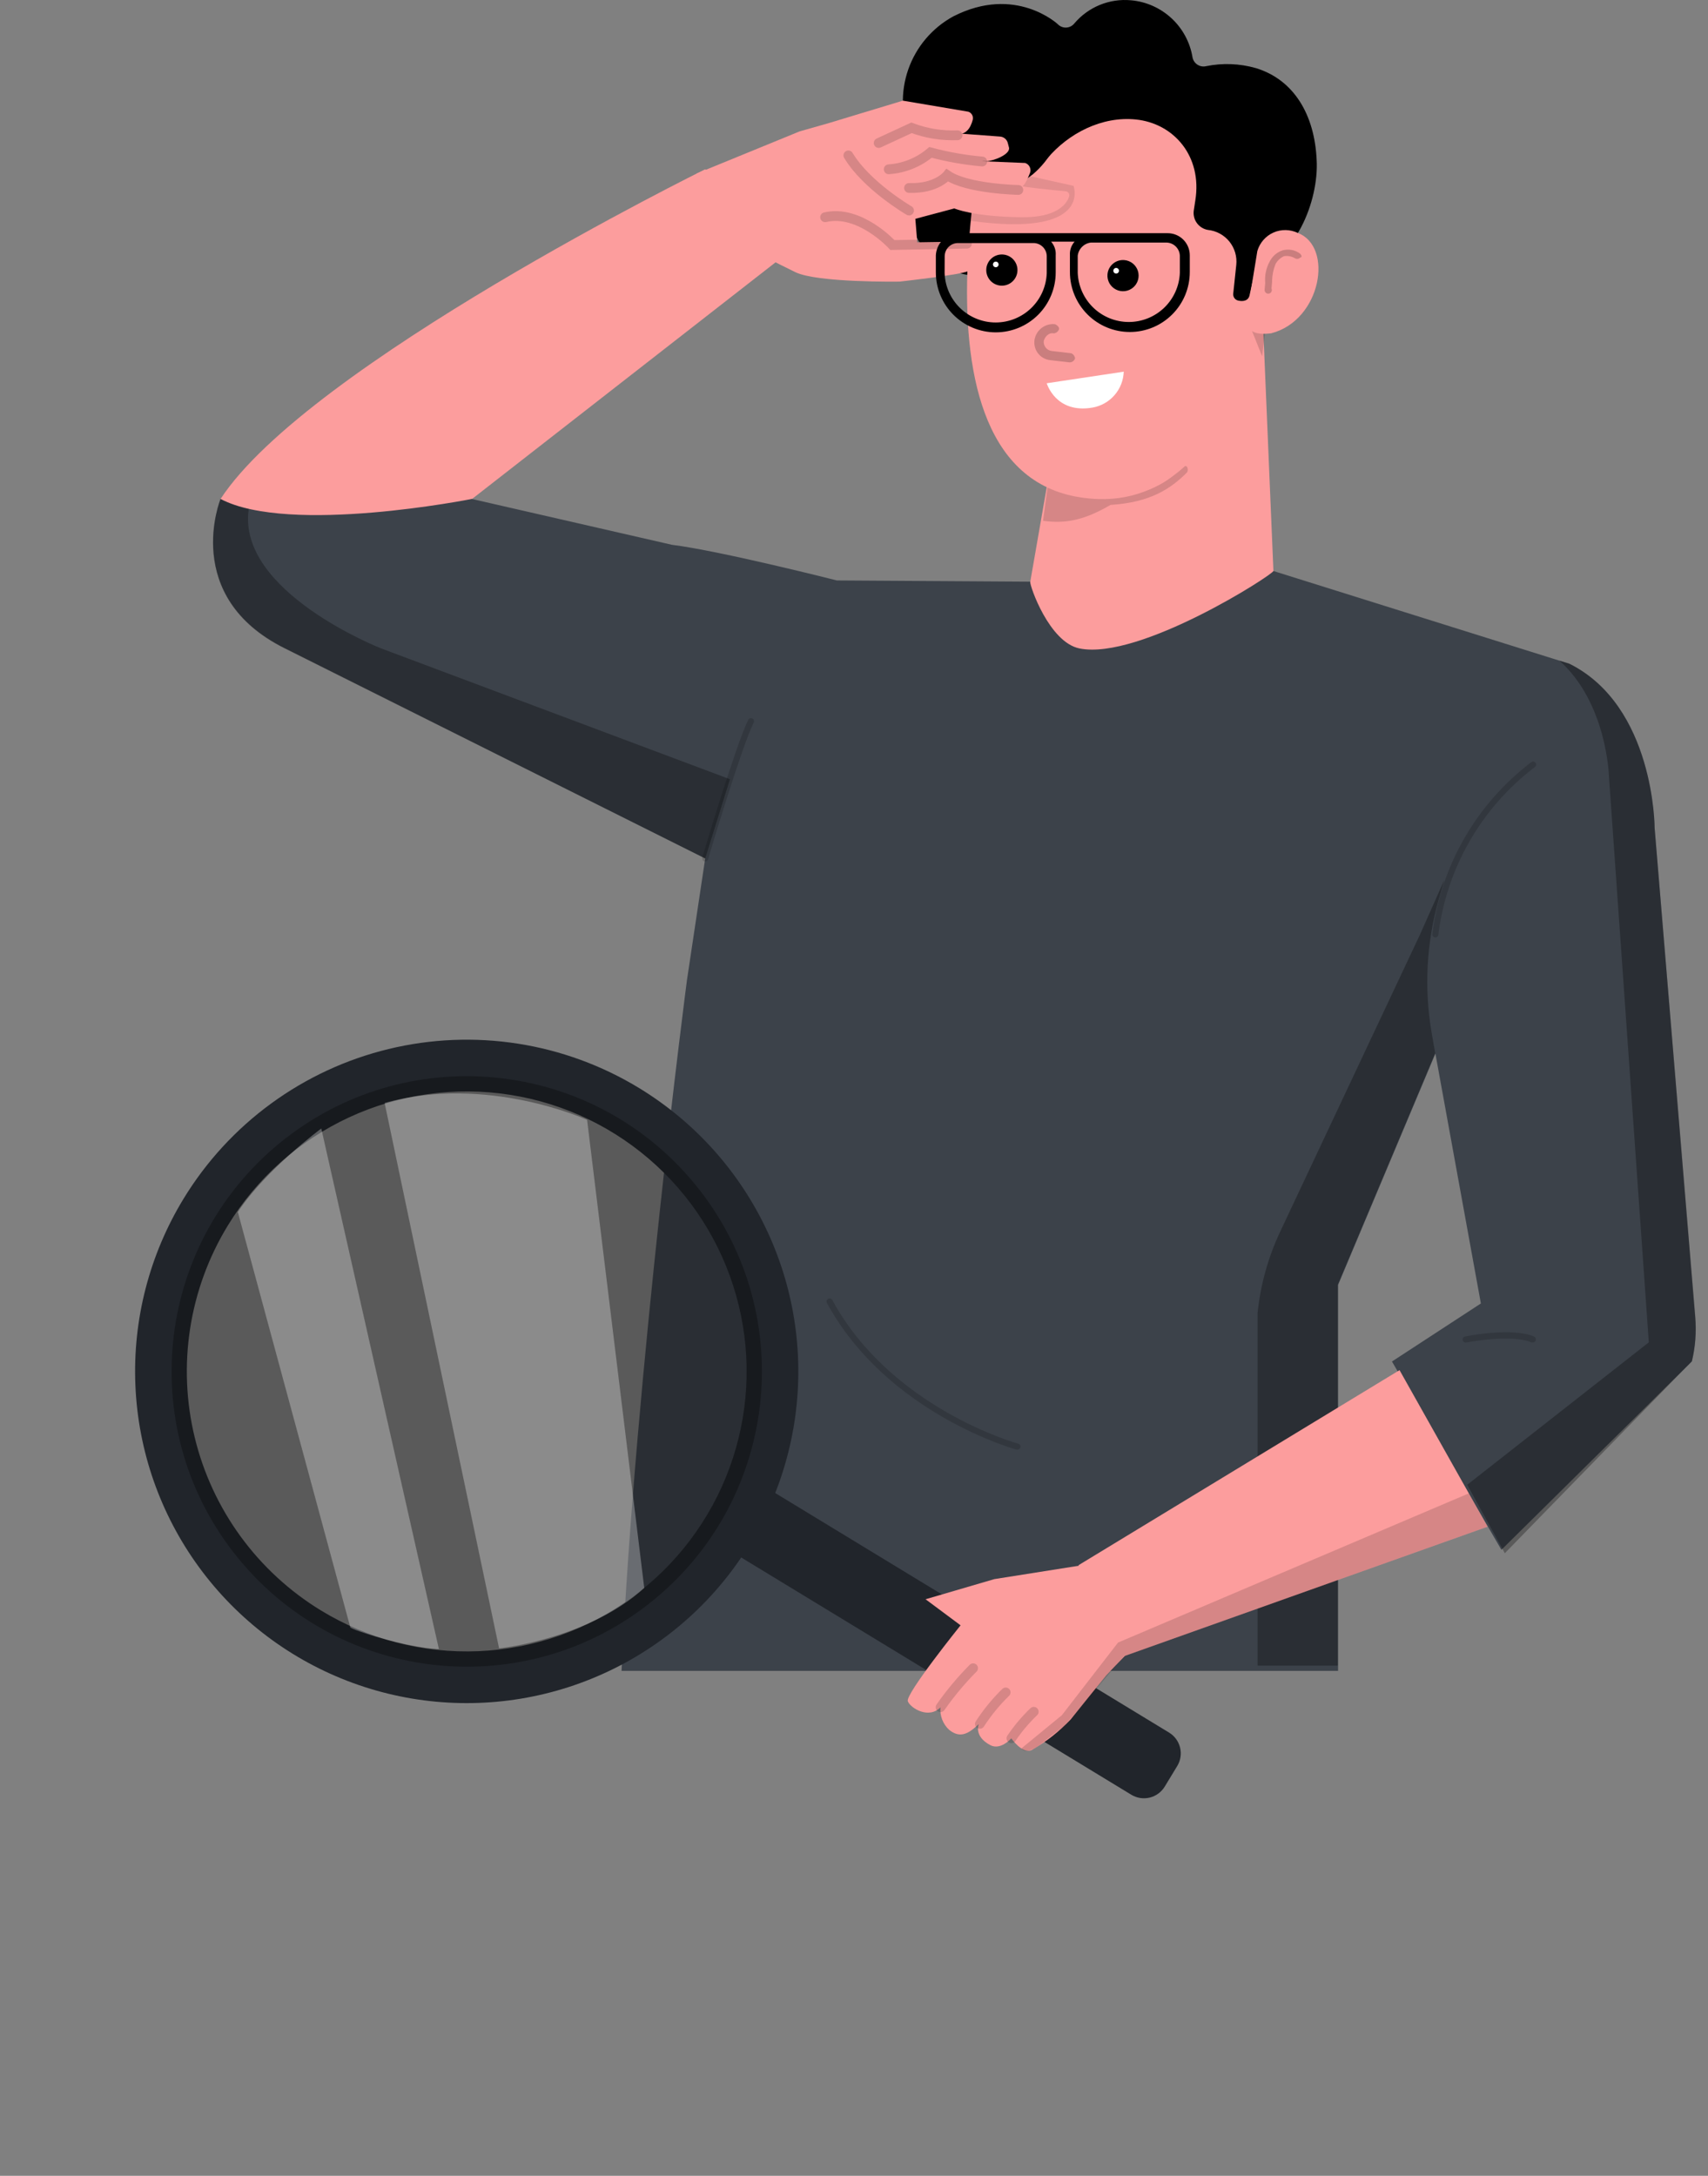 <svg width="117" height="149" viewBox="0 0 117 149" fill="none" xmlns="http://www.w3.org/2000/svg">
<rect x="0" y="0" width="117" height="149" fill="#808080" stroke="none"/>
<path d="M32.32 34.182L53.817 17.426L48.307 11.592C48.307 11.592 21.079 24.998 15.1 34.182L21.215 38.779L32.32 34.182Z" fill="#FC9D9D"/>
<path d="M70.573 39.833L57.327 39.749C57.327 39.749 49.361 37.724 46.025 37.307L32.32 34.168C32.32 34.168 19.837 36.656 15.11 34.168C15.11 34.168 12.387 40.85 19.514 44.392L48.307 58.786L47.056 67.127C47.056 67.127 43.519 94.186 42.577 114.419H91.659V87.992L98.326 72.15L101.442 89.261L95.351 93.235L102.848 106.13L115.893 93.235C116.13 92.245 116.208 91.223 116.122 90.208L113.344 56.701C113.344 56.701 113.344 48.361 107.506 45.456L87.231 39.102L70.573 39.833Z" fill="#3C424A"/>
<path d="M66.506 18.86C65.239 18.705 64.086 18.054 63.299 17.049C62.513 16.043 62.158 14.767 62.313 13.5C62.467 12.233 63.119 11.079 64.124 10.293C65.13 9.506 66.406 9.151 67.673 9.306C67.818 9.306 68.212 9.254 68.142 9.395C66.75 13.472 67.57 18.944 66.506 18.86Z" fill="black"/>
<path d="M87.231 39.097C87.231 39.341 78.061 45.231 73.951 44.406C71.866 43.989 70.526 40.086 70.573 39.847L71.698 33.386V30.035C71.505 29.262 70.582 28.531 70.582 27.51C70.292 22.801 69.758 18.527 69.758 18.527C69.758 18.527 85.15 8.219 86.12 20.228L86.509 21.976L87.231 39.097Z" fill="#FC9D9D"/>
<path opacity="0.15" d="M81.326 32.336C80.211 33.46 78.81 34.407 76.069 34.576C73.97 35.817 72.658 35.813 71.449 35.667L71.805 33.015C73.117 34.421 78.632 34.786 80.966 31.961C81.022 31.872 81.219 31.886 81.308 31.961C81.341 32.017 81.361 32.081 81.364 32.146C81.367 32.211 81.354 32.276 81.326 32.336Z" fill="black"/>
<path d="M68.554 3.824C68.554 3.824 60.794 31.596 73.708 34.009C84.888 36.089 87.043 18.579 87.043 18.579L87.09 7.183L78.586 3.285L68.554 3.824Z" fill="#FC9D9D"/>
<path d="M71.735 10.857C73.193 9.123 75.484 7.947 77.799 8.181C80.409 8.444 82.367 10.698 81.88 13.729L81.777 14.399C81.729 14.704 81.803 15.016 81.982 15.268C82.162 15.519 82.433 15.69 82.737 15.744C83.023 15.773 83.3 15.857 83.553 15.994C83.806 16.13 84.03 16.315 84.211 16.538C84.392 16.761 84.527 17.018 84.609 17.293C84.69 17.569 84.717 17.857 84.686 18.143L84.476 20.125C84.468 20.24 84.506 20.354 84.581 20.442C84.656 20.529 84.763 20.584 84.879 20.594C84.879 20.594 85.45 20.734 85.586 20.261L86.055 18.152L84.996 5.97L75.24 2.549L70.789 5.74L71.735 10.857Z" fill="black"/>
<path opacity="0.15" d="M86.874 21.062C86.874 21.062 86.172 23.382 85.624 22.313L86.457 24.398L86.874 21.062Z" fill="black"/>
<path d="M71.703 26.245L76.978 25.453C76.958 26.047 76.733 26.617 76.341 27.065C75.949 27.514 75.415 27.813 74.828 27.913C72.312 28.344 71.703 26.245 71.703 26.245Z" fill="white"/>
<path d="M77.016 17.811C77.227 17.828 77.428 17.907 77.594 18.039C77.759 18.171 77.881 18.349 77.946 18.549C78.01 18.751 78.013 18.967 77.955 19.17C77.897 19.373 77.78 19.555 77.618 19.691C77.457 19.828 77.258 19.913 77.049 19.937C76.838 19.96 76.626 19.921 76.438 19.824C76.25 19.727 76.096 19.577 75.993 19.392C75.891 19.207 75.846 18.995 75.864 18.785C75.888 18.503 76.022 18.242 76.239 18.059C76.454 17.877 76.735 17.787 77.016 17.811Z" fill="black"/>
<path d="M76.442 18.733C76.337 18.724 76.258 18.631 76.266 18.525C76.275 18.419 76.368 18.341 76.474 18.349C76.579 18.358 76.658 18.451 76.649 18.556C76.641 18.662 76.548 18.741 76.442 18.733Z" fill="white"/>
<path d="M68.628 19.563C68.038 19.563 67.56 19.084 67.56 18.494C67.56 17.904 68.038 17.426 68.628 17.426C69.219 17.426 69.697 17.904 69.697 18.494C69.697 19.084 69.219 19.563 68.628 19.563Z" fill="black"/>
<path d="M68.197 18.3C68.091 18.291 68.012 18.199 68.021 18.093C68.03 17.987 68.123 17.908 68.228 17.917C68.334 17.925 68.413 18.018 68.404 18.124C68.395 18.23 68.302 18.308 68.197 18.3Z" fill="white"/>
<path opacity="0.2" d="M71.927 24.661L73.281 24.816C73.361 24.812 73.437 24.786 73.501 24.739C73.566 24.692 73.614 24.628 73.642 24.553C73.636 24.474 73.609 24.399 73.562 24.335C73.516 24.272 73.453 24.222 73.38 24.192L72.025 24.033C71.868 24.009 71.726 23.925 71.628 23.8C71.529 23.675 71.483 23.517 71.496 23.358C71.576 23.021 71.89 22.754 72.175 22.829C72.254 22.823 72.33 22.796 72.393 22.749C72.458 22.703 72.507 22.64 72.536 22.567C72.597 22.426 72.415 22.262 72.274 22.201C71.949 22.165 71.623 22.255 71.361 22.452C71.1 22.648 70.924 22.938 70.868 23.26C70.842 23.422 70.849 23.587 70.888 23.747C70.928 23.907 70.999 24.056 71.098 24.187C71.197 24.318 71.321 24.428 71.464 24.509C71.607 24.591 71.764 24.642 71.927 24.661Z" fill="black"/>
<path d="M90.192 10.946C90.052 7.863 88.641 5.459 86.026 4.663C84.919 4.348 83.753 4.303 82.625 4.531C82.523 4.556 82.418 4.56 82.314 4.542C82.212 4.524 82.113 4.486 82.025 4.429C81.937 4.372 81.862 4.298 81.804 4.21C81.746 4.123 81.706 4.025 81.688 3.922C81.518 2.896 81.011 1.955 80.248 1.249C79.484 0.542 78.507 0.109 77.471 0.019C76.744 -0.048 76.012 0.062 75.336 0.338C74.661 0.615 74.062 1.05 73.591 1.608C73.524 1.691 73.44 1.759 73.345 1.807C73.249 1.855 73.145 1.883 73.038 1.888C72.931 1.893 72.825 1.875 72.725 1.835C72.626 1.796 72.536 1.736 72.462 1.659C72.462 1.659 69.566 -1.059 65.297 1.125C63.857 1.911 62.76 3.204 62.218 4.752C61.677 6.301 61.729 7.995 62.364 9.508C63.746 12.886 67.926 14.193 70.742 11.944C71.93 10.941 72.69 9.521 72.865 7.975C73.079 6.912 73.069 5.816 72.836 4.756L74.191 4.869C75.793 4.902 78.333 4.813 80.68 5.337C80.624 5.38 80.577 5.375 80.526 5.422L84.621 7.169C84.621 7.169 85.024 18.415 85.708 18.363C88.693 17.984 90.356 13.734 90.192 10.946Z" fill="black"/>
<path d="M86.129 17.192C86.21 16.913 86.35 16.656 86.54 16.437C86.73 16.218 86.966 16.044 87.231 15.926C87.495 15.808 87.782 15.75 88.072 15.755C88.362 15.76 88.647 15.828 88.908 15.955C91.363 16.892 90.515 21.934 87.081 22.824C84.967 23.087 85.361 21.854 85.642 20.172L86.129 17.192Z" fill="#FC9D9D"/>
<path opacity="0.2" d="M89.072 17.384C88.905 17.253 88.709 17.163 88.501 17.121C88.293 17.079 88.078 17.085 87.873 17.141C87.682 17.201 87.505 17.299 87.352 17.429C87.199 17.558 87.073 17.717 86.982 17.895C86.731 18.348 86.621 18.865 86.668 19.38L86.631 19.816C86.624 19.855 86.626 19.894 86.637 19.932C86.648 19.97 86.668 20.004 86.695 20.032C86.722 20.061 86.755 20.083 86.792 20.096C86.829 20.109 86.868 20.113 86.907 20.108C86.946 20.103 86.983 20.089 87.016 20.067C87.048 20.044 87.074 20.015 87.093 19.98C87.112 19.946 87.122 19.908 87.123 19.869C87.124 19.83 87.116 19.791 87.099 19.755L87.137 19.319C87.137 18.892 87.22 18.469 87.38 18.073C87.512 17.837 87.716 17.65 87.962 17.539C88.229 17.501 88.5 17.558 88.73 17.698C88.788 17.725 88.853 17.732 88.915 17.72C88.977 17.707 89.034 17.675 89.077 17.628C89.208 17.637 89.17 17.487 89.072 17.384Z" fill="black"/>
<g opacity="0.4">
<path opacity="0.4" d="M98.322 64.198C98.372 64.197 98.421 64.179 98.459 64.145C98.496 64.112 98.521 64.066 98.528 64.016C98.808 61.758 99.536 59.578 100.671 57.606C101.805 55.633 103.323 53.908 105.135 52.531C105.157 52.516 105.177 52.496 105.192 52.474C105.207 52.452 105.218 52.426 105.224 52.399C105.229 52.372 105.229 52.345 105.224 52.318C105.219 52.291 105.208 52.265 105.193 52.243C105.178 52.22 105.159 52.201 105.136 52.185C105.114 52.17 105.088 52.16 105.061 52.154C105.034 52.148 105.007 52.148 104.98 52.154C104.953 52.159 104.928 52.169 104.905 52.184C103.043 53.594 101.484 55.364 100.317 57.387C99.151 59.41 98.402 61.647 98.116 63.964C98.112 63.991 98.114 64.018 98.122 64.045C98.129 64.071 98.142 64.096 98.159 64.117C98.176 64.138 98.197 64.156 98.221 64.169C98.245 64.182 98.271 64.191 98.298 64.194L98.322 64.198Z" fill="black"/>
</g>
<path opacity="0.3" d="M91.644 114.061H86.144V89.927C86.341 87.995 86.864 86.11 87.69 84.351L97.272 63.997L98.94 60.248L98.565 61.56C97.713 64.536 97.543 67.666 98.068 70.716L98.312 72.122L91.644 87.964V114.061Z" fill="black"/>
<path opacity="0.3" d="M48.307 58.787L19.505 44.406C12.378 40.864 15.1 34.182 15.1 34.182C15.715 34.491 16.367 34.718 17.04 34.857C16.201 40.527 26.107 44.402 26.107 44.402L50.003 53.361L48.307 58.787Z" fill="black"/>
<g opacity="0.4">
<path opacity="0.4" d="M48.307 58.997C48.352 58.996 48.396 58.982 48.432 58.955C48.468 58.928 48.495 58.89 48.509 58.847C48.509 58.772 50.805 51.135 51.62 49.504C51.636 49.479 51.647 49.451 51.651 49.422C51.656 49.393 51.654 49.363 51.647 49.334C51.639 49.305 51.625 49.279 51.606 49.256C51.587 49.233 51.564 49.214 51.537 49.201C51.511 49.188 51.482 49.18 51.452 49.179C51.423 49.178 51.393 49.183 51.365 49.194C51.338 49.204 51.313 49.221 51.292 49.242C51.271 49.263 51.255 49.289 51.245 49.317C50.416 50.98 48.199 58.411 48.106 58.73C48.091 58.783 48.098 58.839 48.124 58.888C48.15 58.935 48.194 58.971 48.246 58.988L48.307 58.997Z" fill="black"/>
</g>
<g opacity="0.4">
<path opacity="0.4" d="M69.697 99.27C69.743 99.271 69.788 99.256 69.824 99.228C69.86 99.2 69.887 99.16 69.898 99.116C69.911 99.064 69.903 99.008 69.876 98.96C69.849 98.913 69.805 98.878 69.753 98.863C69.664 98.84 61.052 96.45 57.013 89.023C56.985 88.975 56.94 88.939 56.887 88.924C56.833 88.908 56.776 88.913 56.727 88.939C56.68 88.967 56.645 89.012 56.629 89.065C56.613 89.118 56.618 89.175 56.643 89.225C60.775 96.82 69.556 99.252 69.645 99.275L69.697 99.27Z" fill="black"/>
</g>
<g opacity="0.4">
<path opacity="0.4" d="M105.003 91.928C105.044 91.928 105.084 91.916 105.118 91.894C105.153 91.871 105.179 91.839 105.195 91.801C105.216 91.75 105.215 91.692 105.194 91.641C105.174 91.589 105.133 91.548 105.083 91.525C103.569 90.883 100.491 91.487 100.36 91.525C100.333 91.53 100.307 91.541 100.285 91.557C100.262 91.572 100.243 91.592 100.228 91.614C100.213 91.637 100.202 91.663 100.198 91.69C100.192 91.716 100.192 91.744 100.198 91.771C100.204 91.798 100.214 91.823 100.229 91.846C100.245 91.868 100.265 91.888 100.288 91.903C100.311 91.918 100.336 91.928 100.363 91.933C100.39 91.939 100.417 91.938 100.444 91.932C100.472 91.932 103.523 91.328 104.919 91.932C104.947 91.938 104.976 91.936 105.003 91.928Z" fill="black"/>
</g>
<path opacity="0.1" d="M73.535 12.727C73.535 12.727 74.884 16.274 66.506 15.126L66.694 13.645L69.791 11.893L73.535 12.727Z" fill="black"/>
<path d="M54.778 8.997L56.742 8.439L61.849 6.893L66.342 7.652C66.451 7.692 66.54 7.771 66.594 7.873C66.647 7.975 66.661 8.093 66.633 8.205C66.502 8.706 66.164 9.442 65.19 9.104L68.521 9.353C68.643 9.365 68.757 9.414 68.85 9.494C68.942 9.573 69.008 9.68 69.037 9.798L69.116 10.102C69.233 10.571 68.034 11.04 67.533 11.04H67.27L70.227 11.161C70.296 11.184 70.359 11.22 70.413 11.268C70.467 11.316 70.511 11.375 70.541 11.44C70.571 11.506 70.588 11.577 70.59 11.649C70.591 11.721 70.578 11.793 70.55 11.86C70.395 12.239 70.189 12.689 70.044 12.741C69.899 12.792 72.134 13.022 72.991 13.097C73.034 13.1 73.077 13.113 73.114 13.135C73.151 13.157 73.183 13.188 73.206 13.224C73.23 13.26 73.245 13.301 73.249 13.345C73.255 13.387 73.249 13.431 73.235 13.471C73.052 13.992 72.387 14.901 69.988 14.877C66.638 14.84 65.373 14.273 65.373 14.273L62.702 14.985L62.833 16.592L66.464 16.536L66.3 18.574C65.766 18.827 61.615 19.286 61.615 19.286C61.615 19.286 55.992 19.371 54.488 18.64C52.984 17.909 51.868 17.314 51.868 17.314L47.703 11.892L54.778 8.997Z" fill="#FC9D9D"/>
<path opacity="0.15" d="M62.27 14.418C62.27 14.418 59.36 12.726 58.114 10.641" stroke="black" stroke-width="0.67" stroke-miterlimit="10" stroke-linecap="round"/>
<path opacity="0.15" d="M66.239 16.686L61.131 16.779C61.131 16.779 58.892 14.32 56.521 14.877" stroke="black" stroke-width="0.67" stroke-miterlimit="10" stroke-linecap="round"/>
<path opacity="0.15" d="M69.758 13.008C69.758 13.008 66.258 12.937 64.894 12C64.894 12 64.154 12.937 62.27 12.872" stroke="black" stroke-width="0.67" stroke-miterlimit="10" stroke-linecap="round"/>
<path opacity="0.15" d="M67.284 11.059C66.087 10.954 64.901 10.746 63.741 10.435C62.935 11.117 61.932 11.523 60.878 11.593" stroke="black" stroke-width="0.67" stroke-miterlimit="10" stroke-linecap="round"/>
<path opacity="0.15" d="M65.592 9.264C64.517 9.307 63.445 9.133 62.439 8.753L60.19 9.793" stroke="black" stroke-width="0.67" stroke-miterlimit="10" stroke-linecap="round"/>
<path d="M101.899 104.547L76.666 113.533L73.878 107.185L95.87 93.826L101.899 104.547Z" fill="#FC9D9D"/>
<path d="M43.795 74.518C47.631 76.857 50.688 80.28 52.578 84.356C54.468 88.431 55.107 92.976 54.414 97.415C53.721 101.854 51.728 105.988 48.686 109.294C45.644 112.6 41.69 114.93 37.324 115.989C32.958 117.048 28.376 116.788 24.157 115.243C19.939 113.698 16.273 110.937 13.624 107.308C10.974 103.68 9.461 99.347 9.274 94.858C9.086 90.37 10.235 85.926 12.573 82.09C14.126 79.543 16.165 77.326 18.575 75.567C20.984 73.808 23.716 72.54 26.616 71.837C29.515 71.134 32.525 71.009 35.472 71.469C38.42 71.928 41.248 72.965 43.795 74.518ZM21.989 110.285C25.227 112.259 28.977 113.229 32.767 113.072C36.556 112.914 40.213 111.637 43.276 109.401C46.339 107.165 48.67 104.072 49.975 100.511C51.279 96.95 51.499 93.082 50.605 89.397C49.712 85.712 47.745 82.373 44.955 79.806C42.164 77.238 38.675 75.555 34.928 74.971C31.181 74.385 27.345 74.925 23.905 76.52C20.464 78.116 17.574 80.696 15.6 83.934C12.953 88.276 12.14 93.491 13.338 98.433C14.536 103.374 17.648 107.638 21.989 110.285Z" fill="#21252B"/>
<path d="M80.084 118.647L52.765 102.037L50.178 106.294L77.496 122.903C77.684 123.016 77.891 123.092 78.107 123.126C78.324 123.159 78.544 123.15 78.757 123.098C78.969 123.046 79.17 122.952 79.346 122.823C79.523 122.694 79.672 122.532 79.786 122.344L80.642 120.936C80.756 120.749 80.832 120.542 80.865 120.326C80.899 120.109 80.889 119.888 80.837 119.676C80.785 119.463 80.692 119.263 80.563 119.086C80.434 118.91 80.271 118.76 80.084 118.647Z" fill="#21252B"/>
<path opacity="0.3" d="M16.34 106.737C9.259 98.103 10.518 85.364 19.151 78.282C27.785 71.201 40.525 72.46 47.606 81.094C54.687 89.728 53.428 102.467 44.795 109.549C36.161 116.63 23.421 115.371 16.34 106.737Z" fill="black"/>
<path opacity="0.3" d="M44.132 108.741L40.217 76.688C40.217 76.688 33.358 73.557 26.348 75.531L34.188 112.879C34.188 112.879 40.255 112.26 44.132 108.741Z" fill="white"/>
<path opacity="0.3" d="M30.065 112.927L22.008 77.279C22.008 77.279 18.208 80.086 16.292 82.997L23.996 111.438C23.989 111.578 27.862 112.849 30.065 112.927Z" fill="white"/>
<path d="M74.12 107.186L68.113 108.137L63.402 109.516L65.8 111.301C65.8 111.301 62 116.023 62.186 116.501C62.372 116.979 63.628 117.742 64.423 116.915C64.397 117.2 64.437 117.486 64.539 117.753C64.642 118.02 64.803 118.26 65.013 118.455C65.707 119.013 66.275 118.819 67.05 118.057C67.05 118.057 66.677 118.896 67.839 119.507C68.544 119.879 69.276 119.043 69.276 119.043C69.276 119.043 70.027 120.136 70.672 119.843C71.66 119.279 72.559 118.572 73.34 117.746L75.775 114.731L77.48 112.945L74.12 107.186Z" fill="#FC9D9D"/>
<path opacity="0.15" d="M69.28 119.04C69.726 118.38 70.241 117.769 70.816 117.217" stroke="black" stroke-width="0.66" stroke-miterlimit="10" stroke-linecap="round"/>
<path opacity="0.15" d="M67.12 118.054C67.629 117.27 68.223 116.544 68.892 115.892" stroke="black" stroke-width="0.66" stroke-miterlimit="10" stroke-linecap="round"/>
<path opacity="0.15" d="M64.426 116.912C65.094 115.958 65.842 115.062 66.662 114.236" stroke="black" stroke-width="0.66" stroke-miterlimit="10" stroke-linecap="round"/>
<path opacity="0.15" d="M100.615 102.266L76.586 112.483L72.739 117.457L69.978 119.721C69.978 119.721 70.19 120.275 71.312 119.427L72.87 118.216L73.574 117.433L76.986 113.422L101.895 104.543L100.615 102.266Z" fill="black"/>
<path opacity="0.3" d="M113.344 56.701L116.132 90.18C116.217 91.195 116.14 92.217 115.902 93.207L103.082 106.364L100.505 101.678L112.945 91.923L110.214 53.154C110.214 53.154 110.082 48.141 106.812 45.231L107.501 45.446C113.344 48.365 113.344 56.701 113.344 56.701Z" fill="black"/>
<path d="M65.612 15.969H70.175H70.808H74.791H79.987C80.386 15.968 80.77 16.125 81.053 16.406C81.337 16.688 81.498 17.069 81.501 17.469V18.631C81.501 19.72 81.068 20.764 80.298 21.533C79.528 22.303 78.484 22.735 77.396 22.735C76.307 22.735 75.263 22.303 74.494 21.533C73.724 20.764 73.291 19.72 73.291 18.631V17.464C73.281 17.298 73.304 17.132 73.359 16.975C73.413 16.818 73.499 16.674 73.61 16.55H72.003C72.115 16.678 72.201 16.826 72.255 16.987C72.309 17.148 72.33 17.318 72.317 17.487V18.654C72.317 19.743 71.884 20.787 71.114 21.557C70.344 22.326 69.3 22.759 68.212 22.759C67.124 22.759 66.079 22.326 65.31 21.557C64.54 20.787 64.107 19.743 64.107 18.654V17.487C64.125 17.093 64.289 16.719 64.567 16.439C64.845 16.159 65.217 15.991 65.612 15.969ZM73.825 17.511V18.677C73.859 19.583 74.242 20.441 74.894 21.07C75.546 21.698 76.417 22.05 77.323 22.05C78.229 22.05 79.1 21.698 79.752 21.07C80.405 20.441 80.788 19.583 80.821 18.677V17.511C80.812 17.275 80.714 17.052 80.547 16.885C80.381 16.718 80.157 16.62 79.921 16.611H74.725C74.496 16.639 74.283 16.743 74.12 16.906C73.957 17.069 73.853 17.282 73.825 17.511ZM64.707 18.71C64.74 19.616 65.123 20.474 65.775 21.102C66.428 21.731 67.299 22.083 68.205 22.083C69.111 22.083 69.982 21.731 70.634 21.102C71.287 20.474 71.669 19.616 71.703 18.71V17.544C71.701 17.306 71.605 17.08 71.438 16.912C71.271 16.744 71.045 16.648 70.808 16.644H70.175H65.612C65.374 16.646 65.148 16.741 64.979 16.909C64.812 17.076 64.716 17.302 64.712 17.539L64.707 18.71Z" fill="black"/>
</svg>
